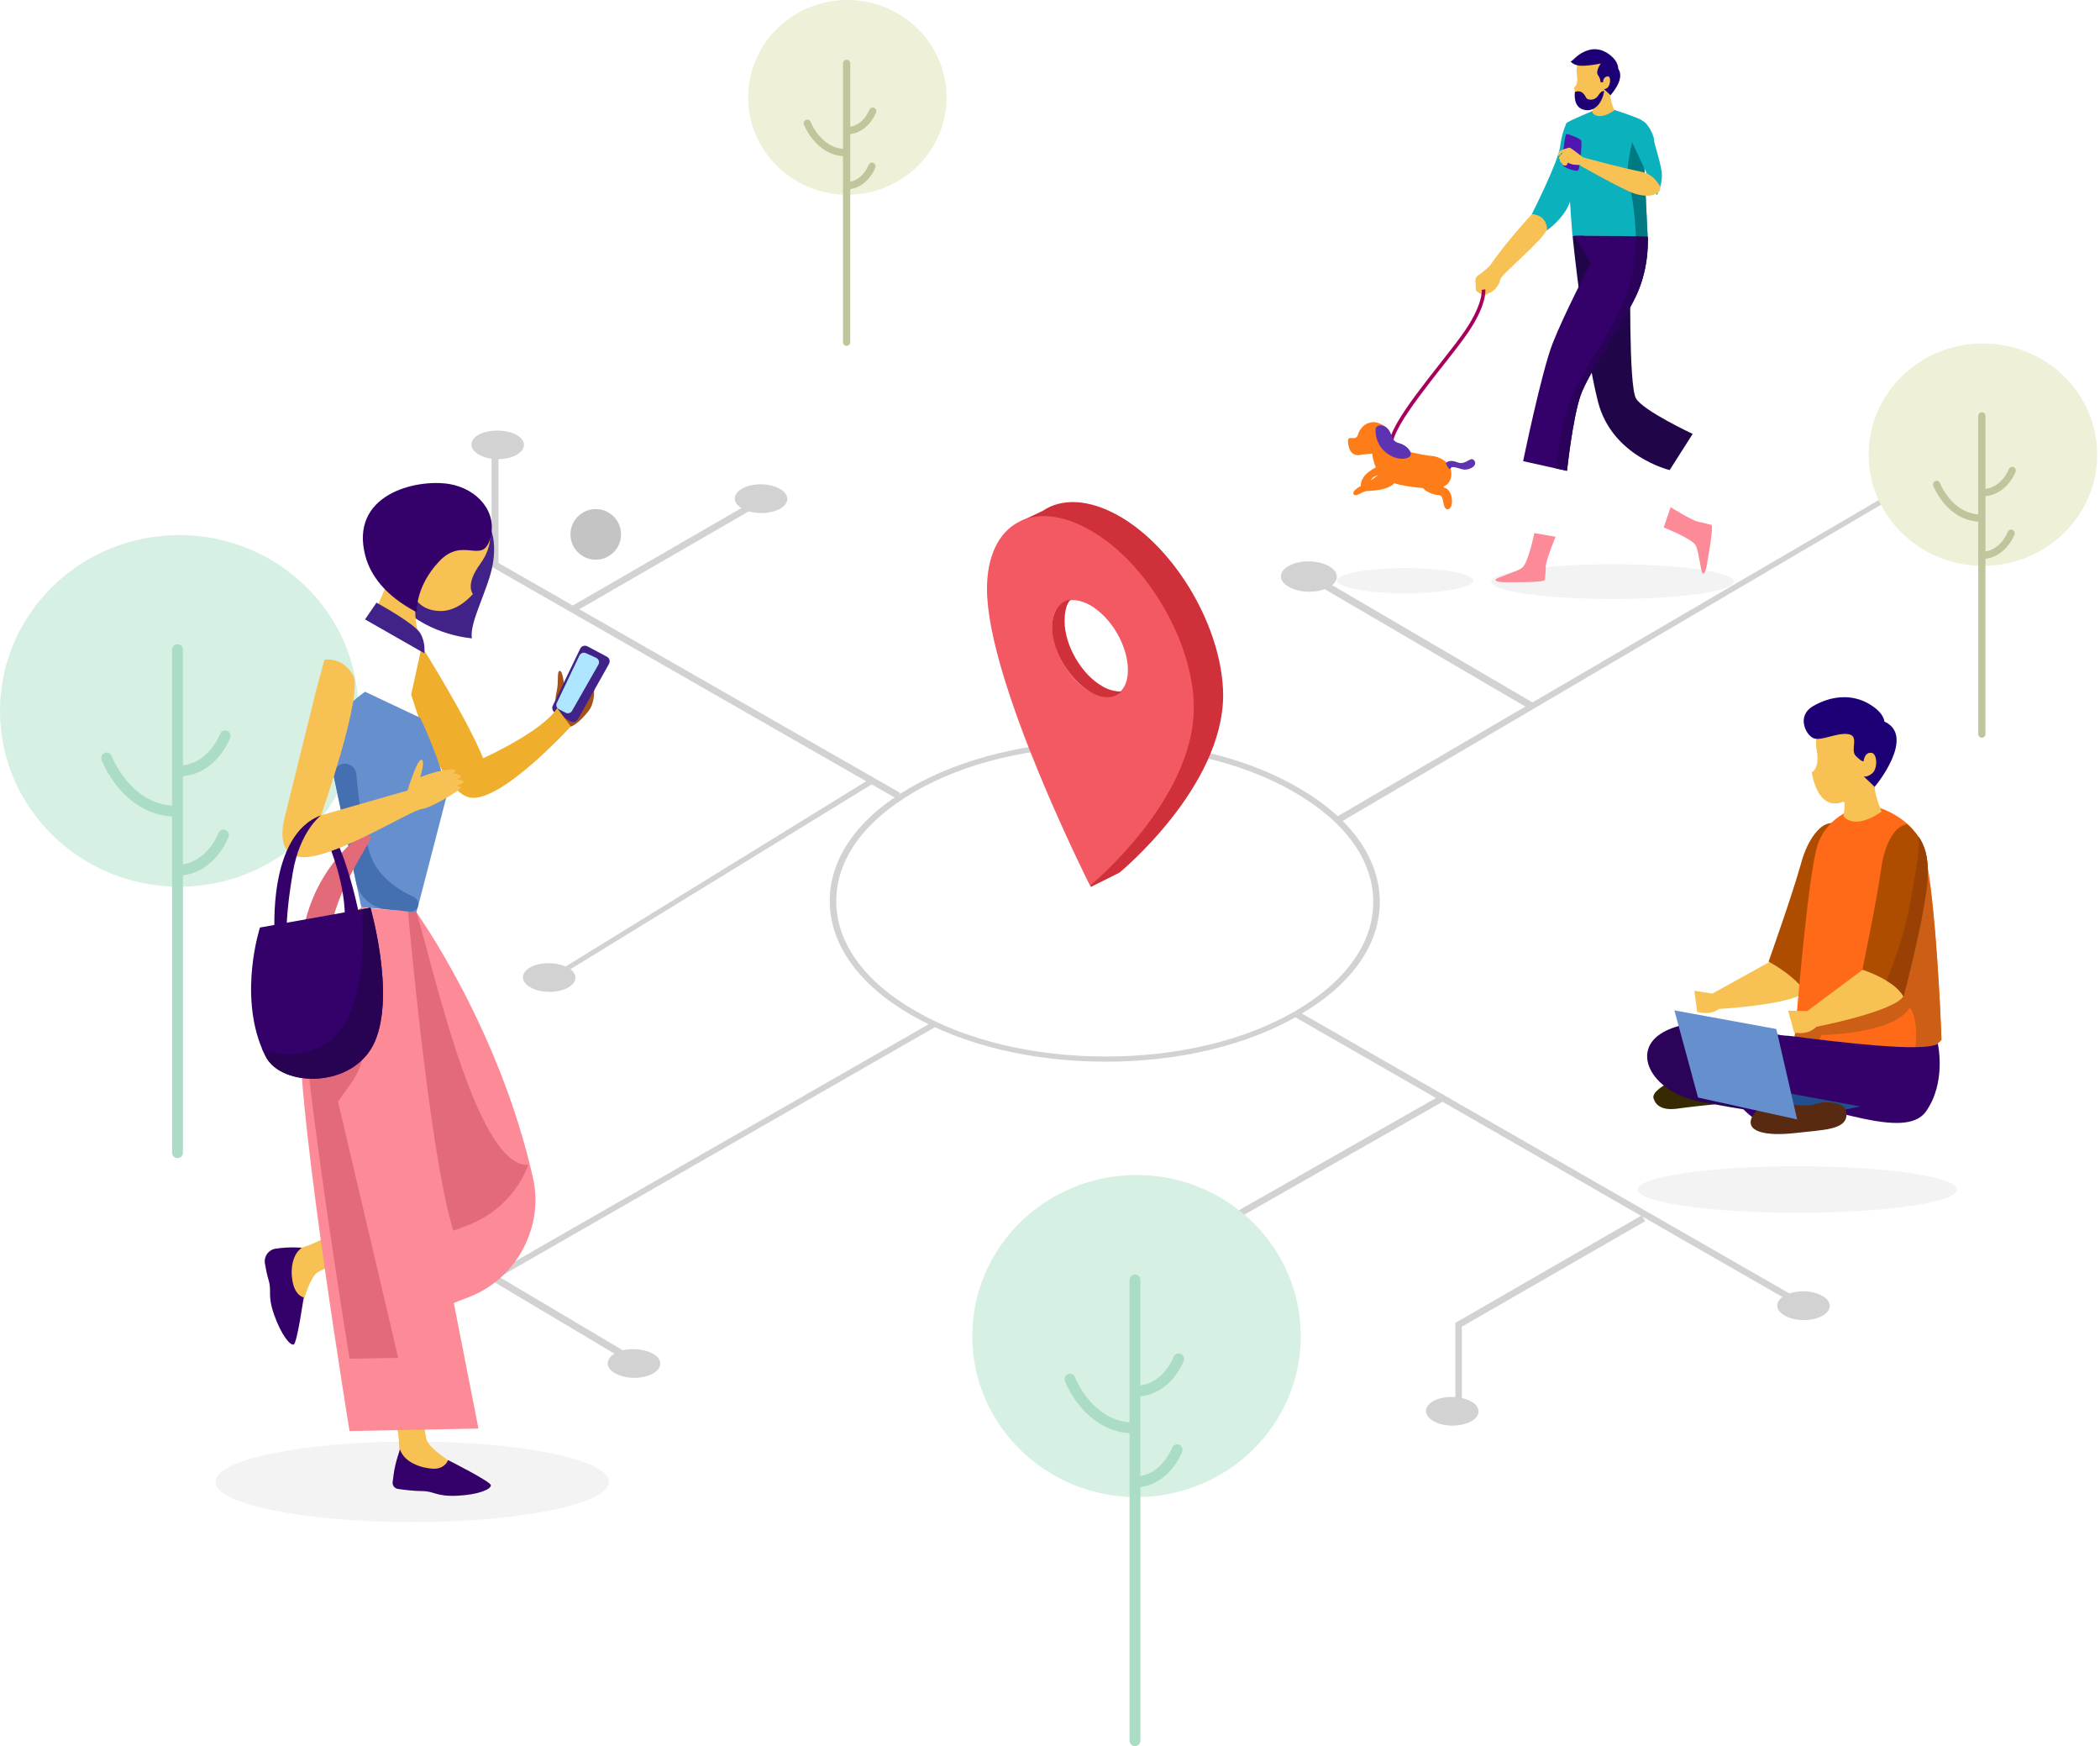 <svg width="581" height="483" viewBox="0 0 581 483" fill="none" xmlns="http://www.w3.org/2000/svg">
<path d="M142.824 120.25C145.673 121.771 145.673 124.338 142.824 125.859C139.974 127.38 135.319 127.38 132.564 125.764C129.714 124.243 129.714 121.676 132.564 120.155C135.319 118.729 139.974 118.729 142.824 120.25Z" fill="#D2D2D2"/>
<path d="M215.687 135.176C218.537 136.697 218.537 139.264 215.687 140.785C212.837 142.306 208.277 142.306 205.427 140.69C202.577 139.168 202.577 136.602 205.427 135.081C208.182 133.56 212.837 133.56 215.687 135.176Z" fill="#D2D2D2"/>
<path d="M359.039 218.359C388.678 235.471 388.773 263.326 359.419 280.438C329.97 297.55 281.996 297.55 252.356 280.438C222.717 263.326 222.622 235.471 251.976 218.359C281.331 201.247 329.4 201.247 359.039 218.359ZM252.926 280.058C282.186 296.98 329.59 296.98 358.659 280.058C387.728 263.136 387.538 235.661 358.279 218.739C329.02 201.818 281.616 201.818 252.546 218.739C223.572 235.661 223.667 263.136 252.926 280.058Z" fill="#D2D2D2"/>
<path d="M305.935 293.652C285.605 293.652 266.511 289.089 252.071 280.723C237.536 272.357 229.557 261.139 229.557 249.161C229.557 237.278 237.441 226.155 251.786 217.884C266.131 209.613 285.13 204.955 305.46 204.955C325.79 204.955 344.884 209.518 359.229 217.884C373.764 226.25 381.743 237.468 381.743 249.446C381.743 261.33 373.859 272.452 359.514 280.723C345.264 289.089 326.265 293.652 305.935 293.652ZM305.365 206.476C285.415 206.476 266.796 210.944 252.831 219.12C238.961 227.201 231.362 237.848 231.362 249.256C231.362 260.759 239.151 271.502 253.211 279.582C267.271 287.758 285.985 292.226 305.935 292.226C325.885 292.226 344.504 287.758 358.469 279.582C372.339 271.502 379.938 260.854 379.938 249.446C379.938 237.943 372.149 227.201 358.089 219.12C344.029 210.944 325.315 206.476 305.365 206.476Z" fill="#D2D2D2"/>
<path d="M248.098 220.923L136 156.752V125H137.9V155.707L249.048 219.306L248.098 220.923Z" fill="#D2D2D2"/>
<path d="M213.041 135.955L158.409 167.511L159.311 169.075L213.944 137.519L213.041 135.955Z" fill="#D2D2D2"/>
<path d="M157.073 267.604C159.923 269.125 159.923 271.692 157.073 273.213C154.223 274.734 149.663 274.734 146.813 273.118C143.964 271.597 143.964 269.03 146.813 267.509C149.568 265.988 154.223 266.083 157.073 267.604Z" fill="#D2D2D2"/>
<path d="M152.228 271.502L151.563 270.361L239.817 215.983L242.287 216.268L152.228 271.502Z" fill="#D2D2D2"/>
<path d="M112.899 367.71L112.139 366.284L258.246 282.53L259.101 283.86L112.899 367.71Z" fill="#D2D2D2"/>
<path d="M174.838 377.311L135.604 353.925L136.649 352.309L175.883 375.6L174.838 377.311Z" fill="#D2D2D2"/>
<path d="M371.389 227.106L369.584 226.06L534.595 129.662L536.21 130.327L371.389 227.106Z" fill="#D2D2D2"/>
<path d="M364.334 159.381L363.328 161.104L423.606 196.37L424.613 194.647L364.334 159.381Z" fill="#D2D2D2"/>
<path d="M358.894 279.585L358 281.154L499.223 362.226L500.117 360.657L358.894 279.585Z" fill="#D2D2D2"/>
<path d="M399.202 302.605L338.023 337.447L338.915 339.017L400.094 304.175L399.202 302.605Z" fill="#D2D2D2"/>
<path d="M404.448 388.814H402.643V365.903L454.227 336.147L455.177 337.763L404.448 366.949V388.814Z" fill="#D2D2D2"/>
<path d="M180.538 374.364C183.388 375.885 183.388 378.452 180.538 379.973C177.688 381.494 173.128 381.494 170.278 379.878C167.428 378.357 167.428 375.79 170.278 374.269C173.033 372.748 177.688 372.843 180.538 374.364Z" fill="#D2D2D2"/>
<path d="M114.894 365.333C117.744 366.854 117.744 369.421 114.894 370.942C112.044 372.463 107.389 372.463 104.635 370.847C101.785 369.326 101.785 366.759 104.635 365.238C107.389 363.717 112.044 363.717 114.894 365.333Z" fill="#D2D2D2"/>
<path d="M406.918 387.579C409.768 389.1 409.768 391.666 406.918 393.188C404.068 394.709 399.508 394.709 396.658 393.092C393.808 391.571 393.808 389.005 396.658 387.484C399.413 385.962 404.068 386.058 406.918 387.579Z" fill="#D2D2D2"/>
<path d="M343.839 336.718C346.689 338.239 346.689 340.806 343.839 342.327C340.989 343.848 336.43 343.848 333.58 342.232C330.73 340.711 330.73 338.144 333.58 336.623C336.43 335.102 341.084 335.197 343.839 336.718Z" fill="#D2D2D2"/>
<path d="M504.101 358.393C506.951 359.914 506.951 362.481 504.101 364.002C501.251 365.523 496.691 365.523 493.841 363.907C490.991 362.386 490.991 359.819 493.841 358.298C496.596 356.777 501.251 356.777 504.101 358.393Z" fill="#D2D2D2"/>
<path d="M541.91 126.905C544.76 128.426 544.76 130.993 541.91 132.514C539.06 134.035 534.5 134.035 531.65 132.419C528.8 130.898 528.8 128.331 531.65 126.81C534.405 125.289 539.06 125.289 541.91 126.905Z" fill="#D2D2D2"/>
<path d="M367.589 156.566C370.629 158.182 370.629 160.844 367.589 162.46C364.549 164.076 359.704 164.076 356.664 162.365C353.624 160.749 353.624 158.087 356.664 156.471C359.609 154.855 364.549 154.855 367.589 156.566Z" fill="#D2D2D2"/>
<g filter="url(#filter0_d)">
<path d="M497.273 315.449C521.659 315.449 541.428 312.57 541.428 309.019C541.428 305.468 521.659 302.589 497.273 302.589C472.887 302.589 453.118 305.468 453.118 309.019C453.118 312.57 472.887 315.449 497.273 315.449Z" fill="#F3F3F3"/>
</g>
<path d="M489.759 265.962L473.74 274.821L468.776 274.036L469.566 279.98H470.13C470.13 279.98 473.176 280.877 475.545 279.082C475.545 279.082 496.754 277.849 499.574 274.148C499.574 274.26 495.851 266.971 489.759 265.962Z" fill="#F7C154"/>
<path d="M504.087 228.618C504.087 228.618 500.364 230.973 498.22 239.047C495.964 247.234 489.308 265.962 489.308 265.962C489.308 265.962 497.995 270.56 499.913 275.494C499.913 275.494 508.712 252.504 510.517 242.972C512.322 233.44 508.712 230.076 506.907 227.609C507.02 227.609 505.44 227.609 504.087 228.618Z" fill="#AE4C00"/>
<path d="M537.141 287.605C537.141 287.605 535.674 289.736 530.936 290.409C529.131 290.633 526.988 290.633 524.28 290.297C518.188 289.399 509.389 288.39 503.41 287.605C499.349 287.157 496.528 286.82 496.528 286.82C496.528 286.82 496.641 285.923 496.754 284.465C497.544 275.045 500.477 240.505 502.959 233.44C505.779 225.366 514.127 222.674 517.737 222.786C517.737 222.786 526.537 224.468 531.049 231.87C532.29 233.888 533.305 238.823 534.095 244.879C536.239 261.7 537.141 287.605 537.141 287.605Z" fill="#FF6A18"/>
<path d="M537.141 287.605C537.141 287.605 535.674 289.736 530.936 290.409C530.372 290.297 529.921 290.184 529.921 290.184C530.824 280.652 528.342 278.746 528.342 278.746C523.942 286.035 503.974 286.259 503.974 286.259L503.41 287.493C499.349 287.044 496.528 286.708 496.528 286.708C496.528 286.708 496.641 285.811 496.754 284.353C502.733 280.092 513.45 275.718 514.578 275.494C515.932 275.269 522.137 261.027 522.137 261.027L531.275 235.122C531.275 235.122 532.403 239.047 533.982 244.879C536.239 261.7 537.141 287.605 537.141 287.605Z" fill="#CC5E15"/>
<path d="M461.218 299.717C461.218 299.717 456.818 301.96 457.495 303.866C458.172 305.885 459.977 307.118 463.812 306.67C467.648 306.109 474.53 305.436 474.53 305.436L461.218 299.717Z" fill="#372900"/>
<path d="M480.847 283.905C480.847 283.905 467.31 280.652 459.3 286.035C451.29 291.418 457.382 302.296 470.581 304.763C483.78 307.23 486.713 307.455 486.713 307.455L493.482 286.484L480.847 283.905Z" fill="#2B0459"/>
<path d="M506.343 198.227C504.199 199.573 501.718 202.376 502.62 207.535C503.523 212.694 501.266 213.591 501.266 213.591C501.266 213.591 502.62 224.581 509.953 221.777C510.855 221.441 509.953 225.702 510.066 225.814C513.676 229.739 520.557 224.469 520.557 224.469C520.557 224.469 518.076 218.525 518.865 217.067C519.655 215.609 525.07 209.89 521.347 203.273C517.511 196.769 510.517 195.536 506.343 198.227Z" fill="#F7C154"/>
<path d="M521.347 199.573C521.347 199.573 521.347 196.993 516.609 194.414C511.758 191.835 506.23 192.62 501.605 195.311C496.98 198.003 499.574 203.273 501.718 204.17C503.861 205.068 508.035 202.6 511.307 203.049C514.578 203.498 511.758 207.423 513.45 209.105C515.142 210.787 515.594 210.563 515.594 210.563C515.594 210.563 515.819 208.095 517.624 208.208C519.429 208.208 519.542 212.469 518.076 213.815C516.496 215.161 515.594 214.712 515.594 214.712L518.64 217.628C518.752 217.628 530.259 203.61 521.347 199.573Z" fill="#1D0076"/>
<path d="M536.126 288.615C536.126 288.615 538.607 299.492 532.741 307.567C526.762 315.641 504.651 304.875 496.754 306.109C488.857 307.455 486.375 310.034 486.375 310.034C486.375 310.034 477.801 305.324 478.365 296.913C478.817 288.502 485.811 285.25 496.754 286.708C507.358 288.054 532.967 291.306 536.126 288.615Z" fill="#340069"/>
<g filter="url(#filter1_d)">
<path d="M479.945 283.792L491.565 281.774L514.691 286.035L497.205 289.624L479.945 283.792Z" fill="#234E8D"/>
</g>
<path d="M510.856 308.576C510.968 306.557 509.953 304.875 504.989 304.875C503.523 304.875 501.831 305.66 500.026 305.772C498.221 305.885 487.278 304.202 484.909 308.576C482.427 313.062 488.519 314.295 496.528 313.398C504.538 312.501 510.517 312.501 510.856 308.576Z" fill="#572A11"/>
<g filter="url(#filter2_d)">
<path d="M463.248 259.457L469.791 283.568L497.205 289.624L491.452 264.616L463.248 259.457Z" fill="#668FCD"/>
</g>
<path d="M515.368 268.204L500.025 279.643L494.723 279.531L496.415 285.699H497.092C497.092 285.699 500.364 286.259 502.507 284.017C502.507 284.017 524.28 279.755 526.649 275.494C526.649 275.382 521.798 268.429 515.368 268.204Z" fill="#F7C154"/>
<path d="M533.305 242.636C532.854 252.28 526.649 275.606 526.649 275.606C525.634 273.811 523.829 272.354 521.911 271.232C518.752 269.326 515.255 268.204 515.255 268.204C515.255 268.204 519.316 248.691 520.445 240.393C521.573 231.982 524.957 229.291 524.957 229.291C526.198 228.169 527.665 227.945 527.665 227.945C528.567 228.842 529.695 229.851 530.823 231.533C532.403 233.664 533.644 237.028 533.305 242.636Z" fill="#AE4C00"/>
<path d="M533.305 242.636C532.854 252.28 526.649 275.606 526.649 275.606C525.634 273.812 523.829 272.354 521.911 271.232C524.055 266.186 526.988 258.224 528.454 249.813C530.485 238.711 531.162 234.898 530.823 231.421C532.403 233.664 533.644 237.029 533.305 242.636Z" fill="#994105"/>
<path d="M49.581 245.254C76.964 245.254 99.162 223.483 99.162 196.627C99.162 169.771 76.964 148 49.581 148C22.198 148 0 169.771 0 196.627C0 223.483 22.198 245.254 49.581 245.254Z" fill="#D7F0E4"/>
<path d="M49.11 179.686V318.821" stroke="#ABDCC5" stroke-width="3" stroke-miterlimit="10" stroke-linecap="round"/>
<path d="M29.498 209.646C29.498 209.646 34.832 223.92 48.326 224.391" stroke="#ABDCC5" stroke-width="3" stroke-miterlimit="10" stroke-linecap="round"/>
<path d="M62.29 203.529C62.29 203.529 58.838 212.94 49.738 213.254" stroke="#ABDCC5" stroke-width="3" stroke-miterlimit="10" stroke-linecap="round"/>
<path d="M61.819 230.979C61.819 230.979 58.367 240.391 49.267 240.705" stroke="#ABDCC5" stroke-width="3" stroke-miterlimit="10" stroke-linecap="round"/>
<g filter="url(#filter3_d)">
<path d="M446.163 145.688C464.713 145.688 479.75 143.533 479.75 140.873C479.75 138.214 464.713 136.058 446.163 136.058C427.614 136.058 412.577 138.214 412.577 140.873C412.577 143.533 427.614 145.688 446.163 145.688Z" fill="#F3F3F3"/>
</g>
<g filter="url(#filter4_d)">
<path d="M388.777 144.083C399.175 144.083 407.603 142.526 407.603 140.606C407.603 138.685 399.175 137.128 388.777 137.128C378.38 137.128 369.952 138.685 369.952 140.606C369.952 142.526 378.38 144.083 388.777 144.083Z" fill="#F3F3F3"/>
</g>
<path d="M400.971 135.898C400.116 134.721 399.527 135.042 399.42 134.721C399.42 134.667 399.42 134.667 399.42 134.56C401.56 133.597 401.72 131.457 401.453 130.12C401.078 128.141 398.779 126.322 396.051 126.108C393.323 125.894 384.98 123.968 384.766 123.219C384.552 122.47 385.569 119.634 383.108 117.922C380.648 116.21 379.311 116.799 378.295 117.12C378.295 117.12 376.37 117.922 375.728 120.169C375.033 122.416 372.786 119.848 372.947 122.309C373.107 124.77 374.337 126.429 376.798 125.733L379.632 125.466C379.632 125.466 379.793 127.338 380.648 129.264C379.846 129.692 378.135 130.708 377.279 131.939C376.691 132.795 376.423 133.758 376.477 134.4C375.247 135.149 374.177 135.951 374.444 136.593C374.979 137.717 376.637 136.058 377.974 135.844C379.151 135.684 383.75 135.791 385.783 133.651C387.922 134.346 390.489 134.721 393.698 134.988C393.965 135.363 394.393 135.684 394.874 135.951C397.602 137.449 398.458 136.54 398.939 137.503C399.42 138.466 399.313 141.248 400.757 140.82C402.201 140.285 401.827 137.021 400.971 135.898ZM380.006 131.939C380.381 131.725 380.862 131.564 381.29 131.404C380.648 131.885 379.9 132.474 379.204 132.902C379.472 132.474 379.793 132.099 380.006 131.939Z" fill="#FF7D18"/>
<path d="M433.381 34.088C433.381 34.088 432.151 36.442 431.616 40.615C431.082 44.842 423.808 59.233 423.808 59.233C423.808 59.233 427.552 60.036 427.926 63.781C427.926 63.781 433.328 60.036 434.558 55.114C435.842 50.192 434.291 35.533 433.381 34.088Z" fill="#0BB1BC"/>
<g filter="url(#filter5_d)">
<path d="M430.386 128.461C430.386 128.461 427.659 134.935 427.659 136.754C427.659 138.573 427.445 139.482 427.445 140.338C427.445 141.194 418.085 141.034 416.481 141.034C414.877 141.034 413.753 140.873 413.753 140.338C413.753 139.803 419.262 138.305 421.027 137.128C422.792 135.951 424.503 127.445 424.503 127.445L430.386 128.461Z" fill="#FD8A97"/>
</g>
<g filter="url(#filter6_d)">
<path d="M462.208 120.276C462.208 120.276 468.145 124.021 469.963 124.342C471.781 124.663 472.637 125.038 473.439 125.145C474.241 125.305 472.53 134.453 472.263 136.058C471.995 137.663 471.621 138.733 471.14 138.68C470.605 138.573 470.07 132.902 469.214 130.976C468.358 129.05 460.283 125.894 460.283 125.894L462.208 120.276Z" fill="#FD8A97"/>
</g>
<path d="M442.099 111.074C445.949 126.268 461.941 130.013 461.941 130.013L468.305 120.009C468.305 120.009 454.667 113.642 452.635 110.218C450.549 106.794 451.084 74.962 451.084 74.962L438.088 65.118L435.093 65.225C435.039 65.225 438.248 95.934 442.099 111.074Z" fill="#210549"/>
<path d="M455.844 65.332H452.635L435.039 65.225C435.039 65.225 432.686 34.677 433.381 34.035C434.077 33.393 441.457 30.343 441.457 30.343L446.645 30.397C446.645 30.397 454.239 32.858 454.346 33.393C454.346 33.553 454.507 36.014 454.667 39.545C455.042 48.908 455.844 65.332 455.844 65.332Z" fill="#0BB1BC"/>
<path d="M438.462 15.257C437.232 16.006 435.788 17.664 436.269 20.66C436.751 23.656 435.467 24.191 435.467 24.191C435.467 24.191 436.269 30.558 440.494 28.899C441.029 28.685 440.494 31.146 440.601 31.253C442.687 33.553 446.645 30.504 446.645 30.504C446.645 30.504 445.201 27.08 445.629 26.224C446.056 25.368 449.212 22.051 447.073 18.253C444.88 14.454 440.815 13.705 438.462 15.257Z" fill="#F7C154"/>
<path d="M455.844 65.332H452.635H452.581C452.581 65.332 452.26 55.649 450.709 51.529C449.158 47.41 452.1 37.298 452.1 37.298L454.614 39.652C455.041 48.908 455.844 65.332 455.844 65.332Z" fill="#007A82"/>
<path d="M435.735 25.422C435.735 25.422 435.039 29.541 438.141 30.343C441.19 31.146 443.276 28.471 443.81 25.261C443.81 25.261 443.222 24.78 442.206 26.385C441.19 27.989 439.318 27.669 438.943 27.187C438.569 26.759 438.034 24.673 435.735 25.422Z" fill="#1D0076"/>
<path d="M450.709 37.512C450.709 37.512 451.833 33.767 453.651 33.339C455.469 32.911 457.609 37.405 457.609 38.636C457.609 39.866 459.801 45.751 459.801 48.587C459.801 51.369 458.411 53.99 458.411 53.99L450.709 37.512Z" fill="#0BB1BC"/>
<path d="M447.714 19.002C447.714 19.002 447.768 17.45 446.27 15.952C445.04 14.722 442.634 12.956 439.478 13.866C436.323 14.775 435.146 17.022 434.504 16.969C434.504 16.969 435.36 18.253 437.82 18.199C440.28 18.146 442.901 17.557 442.901 17.557C442.901 17.557 441.35 19.644 442.099 20.767C442.901 21.891 442.794 22.693 442.794 22.693L443.489 22.8C443.489 22.8 443.436 21.409 444.612 21.142C445.843 20.874 445.522 23.228 444.987 23.977C444.452 24.726 443.757 24.619 443.757 24.619L445.575 26.331C445.522 26.331 449.747 21.998 447.714 19.002Z" fill="#1D0076"/>
<path d="M436.935 45.653C436.935 45.653 437.643 45.427 438.038 43.551C438.038 43.551 449.292 46.569 452.81 47.22C456.289 47.836 457.477 48.835 459.034 51.103C460.591 53.371 456.351 55.597 450.528 52.868C444.666 50.102 436.935 45.653 436.935 45.653Z" fill="#F7C154"/>
<path d="M434.624 37.409C434.624 37.409 433.728 36.976 433.325 37.13C432.922 37.283 432.192 44.457 432.187 45.246C432.17 46.467 436.41 47.607 436.637 47.123C437.321 45.79 437.645 39.56 437.51 38.965C437.376 38.37 434.624 37.409 434.624 37.409Z" fill="#5115B2"/>
<path d="M438.038 43.551C438.038 43.551 434.685 40.959 434.339 40.864C434.029 40.728 432.323 41.422 431.766 41.64C431.249 41.894 430.775 42.979 431.121 43.075C431.466 43.171 431.916 42.352 431.916 42.352L432.513 42.17C432.513 42.17 431.463 43.095 431.335 43.556C431.247 44.053 431.629 44.109 431.629 44.109C431.629 44.109 431.462 44.535 431.664 44.789C431.827 45.008 432.093 45.032 432.093 45.032C432.093 45.032 432.073 45.374 432.312 45.589C432.55 45.804 433.158 45.848 433.306 45.765C433.453 45.682 433.664 45.368 433.664 45.368L433.72 44.986C433.72 44.986 434.848 45.572 435.719 45.565C436.554 45.597 437.011 45.649 437.011 45.649C437.011 45.649 438.642 44.959 438.038 43.551Z" fill="#F7C154"/>
<path d="M452.742 81.649C448.891 89.835 439.425 103.156 437.285 109.416C435.093 115.675 433.542 130.227 433.542 130.227L430.547 129.585L421.401 127.552C421.401 127.552 426.482 102.835 429.584 94.917C432.686 86.999 440.067 72.769 440.067 72.769L435.467 65.172L452.581 65.332L455.844 65.386C455.844 65.332 456.539 73.464 452.742 81.649Z" fill="#340069"/>
<path d="M423.808 59.233C423.808 59.233 416.535 67.098 412.149 73.571C412.149 73.571 410.277 75.337 408.994 76.139C407.71 76.942 408.298 78.439 408.298 78.653C408.298 78.867 408.245 79.991 408.405 80.365C408.566 80.74 409.849 81.275 410.01 81.649C410.17 82.024 411.561 81.275 412.47 80.847C413.379 80.419 414.877 78.814 415.037 77.37C415.198 75.925 426.696 66.723 428.033 63.406C428.033 63.353 428.087 59.554 423.808 59.233Z" fill="#F7C154"/>
<path d="M410.438 80.098C410.438 80.098 411.08 84.485 404.608 93.312C398.19 102.14 384.66 117.333 384.766 123.218" stroke="#A7005C" stroke-miterlimit="10"/>
<path d="M380.595 118.457C380.595 118.457 380.114 122.202 383.109 124.877C386.104 127.552 389.473 127.124 390.168 126.107C390.863 125.091 389.259 123.111 386.959 122.523C384.659 121.934 385.355 119.741 383.697 118.35C382.092 116.959 380.702 117.922 380.595 118.457Z" fill="#5D33B2"/>
<path d="M400.009 128.087C400.009 128.087 400.864 126.91 403.218 127.873C405.571 128.836 406.908 125.947 407.924 127.445C408.94 128.943 406.159 130.334 404.341 129.745C402.522 129.21 401.72 128.889 401.292 129.585C400.864 130.28 400.009 128.087 400.009 128.087Z" fill="#5D33B2"/>
<path d="M452.742 81.65C448.891 89.835 439.425 103.156 437.286 109.416C435.093 115.675 433.542 130.227 433.542 130.227L430.547 129.585C430.814 126.375 432.205 114.017 436.751 105.778C441.992 96.255 450.656 84.538 451.833 74.748C452.474 69.559 452.635 66.777 452.688 65.386L455.951 65.439C455.844 65.332 456.539 73.464 452.742 81.65Z" fill="#2A0259"/>
<path d="M153.978 197.045C153.978 197.045 153.292 194.13 153.978 191.386C154.664 188.643 153.978 185.728 154.835 185.556C155.607 185.385 156.036 188.986 156.036 188.986C156.036 188.986 161.866 183.67 163.838 183.156C165.81 182.641 163.409 185.385 163.323 185.728C163.238 186.071 164.524 186.499 164.695 187.871C164.867 189.243 164.267 190.701 164.352 191.558C164.438 192.415 164.095 194.644 163.323 195.931C162.552 197.217 159.637 200.56 157.836 200.989C155.95 201.332 153.978 197.045 153.978 197.045Z" fill="#A3521C"/>
<path d="M153.549 197.131L157.836 199.532C158.608 199.96 159.465 199.703 159.894 198.931L168.467 183.67C168.896 182.898 168.639 181.955 167.867 181.612L162.552 178.783C161.78 178.354 160.837 178.697 160.494 179.469L152.949 195.159C152.606 195.845 152.863 196.702 153.549 197.131Z" fill="#402289"/>
<path d="M160.322 181.269L154.064 194.387C153.721 195.073 153.978 195.845 154.664 196.188L156.464 197.131C157.15 197.474 157.922 197.217 158.265 196.616L165.552 183.842C165.981 183.156 165.638 182.298 164.952 181.955L162.123 180.669C161.437 180.326 160.665 180.669 160.322 181.269Z" fill="#AEE5FF"/>
<path d="M114.024 420.993C144.092 420.993 168.468 416.003 168.468 409.847C168.468 403.691 144.092 398.701 114.024 398.701C83.956 398.701 59.58 403.691 59.58 409.847C59.58 416.003 83.956 420.993 114.024 420.993Z" fill="#F3F3F3"/>
<g filter="url(#filter7_d)">
<path d="M146.176 322.223C143.261 329.768 137.345 335.941 129.285 338.942L125.427 340.399L118.825 342.886L107.937 231.083L115.224 232.369C115.224 232.369 137.945 264.007 147.376 305.418C148.748 311.163 148.233 316.993 146.176 322.223Z" fill="#FD8A97"/>
</g>
<path d="M146.176 322.223C143.261 329.768 137.345 335.941 129.285 338.942L125.427 340.399C118.225 317.164 112.138 243.772 112.138 243.772C116.082 247.459 129.285 322.994 146.176 322.223Z" fill="#E36B79"/>
<path d="M105.279 372.722C105.279 372.722 109.909 392.871 110.337 398.187C110.766 403.502 109.737 404.617 109.737 404.617C109.737 404.617 113.51 406.503 115.482 407.961C117.539 409.418 127.828 409.933 129.114 408.561C130.486 407.189 119.34 402.045 118.054 398.272C116.768 394.5 116.939 373.666 116.939 373.666L105.279 372.722Z" fill="#F7C154"/>
<path d="M116.682 178.783C116.682 178.783 129.543 199.275 133.658 209.735C133.658 209.735 150.205 202.275 154.149 195.845L157.922 200.904C157.922 200.904 138.888 221.824 130.229 220.623C121.569 219.423 113.767 192.073 113.767 192.073L116.682 178.783Z" fill="#EFAE2C"/>
<path d="M108.622 332.254C108.622 332.254 90.618 342.457 85.645 344.343C80.672 346.229 79.3 345.629 79.3 345.629C79.3 345.629 78.528 349.745 77.757 352.145C76.985 354.546 79.386 364.492 81.101 365.435C82.815 366.378 84.616 354.203 87.788 351.974C91.046 349.659 111.109 343.915 111.109 343.915L108.622 332.254Z" fill="#F7C154"/>
<path d="M83.501 345.115C83.501 345.115 80.072 344.772 76.299 345.372H76.214C74.242 345.715 72.956 347.515 73.299 349.487C73.556 351.031 73.899 352.745 74.327 354.117C75.27 357.375 73.899 358.147 75.871 363.72C77.843 369.293 80.329 372.294 81.272 371.865C82.215 371.436 84.016 358.833 84.016 358.833C84.016 358.833 82.129 358.576 81.186 355.489C80.329 352.574 80.329 347.344 83.501 345.115Z" fill="#340069"/>
<g filter="url(#filter8_d)">
<path d="M123.712 199.618L116.168 228.768L115.224 232.284L99.963 230.912L91.989 193.016L89.76 182.384C89.76 182.384 94.39 176.04 100.992 171.324L116.253 178.526C116.253 178.526 122.169 190.786 123.712 199.618Z" fill="#668FCD"/>
</g>
<g filter="url(#filter9_d)">
<path d="M114.414 228.051C115.393 228.491 115.954 229.563 115.676 230.6C115.415 231.573 114.492 232.218 113.488 232.127L107.105 231.554C102.861 231.172 99.364 228.064 98.486 223.894L92.396 194.949C92.148 193.771 92.611 192.558 93.581 191.844C95.548 190.396 98.37 191.708 98.587 194.141C99.26 201.69 100.826 214.651 103.907 219.509C106.705 223.986 111.388 226.694 114.414 228.051Z" fill="#446FB0"/>
</g>
<path d="M135.544 145.86C135.544 145.86 137.516 149.289 136.316 156.148C135.116 163.007 129.714 172.353 130.571 176.554C130.571 176.554 119.083 175.782 111.28 167.98C105.45 161.979 128.171 144.231 135.544 145.86Z" fill="#402289"/>
<path d="M133.915 142.43C135.716 145.345 137.002 150.318 132.801 156.062C128.6 161.807 130.829 164.293 130.829 164.293C130.829 164.293 126.971 169.095 121.826 169.009C116.682 168.923 115.053 165.751 115.053 165.751C115.053 165.751 114.367 170.981 115.739 174.839L104.336 167.723C104.336 167.723 107.594 161.035 107.594 158.806C107.679 156.748 104.164 145.431 112.738 139.686C121.226 133.942 130.486 136.771 133.915 142.43Z" fill="#F7C154"/>
<path d="M101.078 153.748C102.449 158.892 106.308 164.636 115.31 169.352C115.31 169.352 114.796 162.407 121.483 155.291C128.171 148.175 133.486 156.405 135.63 148.946C137.773 141.487 131.943 135.142 124.227 133.856C114.881 132.399 96.619 136.857 101.078 153.748Z" fill="#340069"/>
<path d="M100.992 171.324L104.164 166.694C104.164 166.694 114.539 172.353 116.253 175.096C117.882 177.84 117.368 180.669 117.368 180.669L100.992 171.324Z" fill="#402289"/>
<g filter="url(#filter10_d)">
<path d="M132.372 375.123L110.166 375.552L96.705 375.809C96.705 375.809 82.987 291.957 82.987 267.008C82.987 242.058 99.963 230.998 99.963 230.998L102.964 231.255L110.68 231.855L125.084 337.999L132.372 375.123Z" fill="#FD8A97"/>
</g>
<path d="M110.166 375.552L96.705 375.809C96.705 375.809 82.987 291.957 82.987 267.008C82.987 242.058 99.963 230.998 99.963 230.998L102.964 231.255C99.191 238.714 84.016 259.205 94.733 274.981C106.393 292.043 97.477 298.388 93.533 304.732L110.166 375.552Z" fill="#E36B79"/>
<path d="M90.36 232.198C90.36 232.198 95.247 242.658 95.419 253.289L99.277 252.603C99.277 252.603 96.876 240.6 93.275 232.969L90.36 232.198Z" fill="#340069"/>
<path d="M89.76 182.47C89.76 182.47 94.561 181.527 97.648 186.671C100.735 191.729 88.817 225.51 88.817 225.51L112.738 218.651C112.738 218.651 113.509 216.079 114.796 212.907C116.082 209.649 116.853 209.734 117.025 210.849C117.196 211.964 116.253 214.964 116.253 214.964C116.253 214.964 119.597 213.678 121.397 213.335C123.198 212.992 124.827 212.65 125.684 212.907C126.542 213.164 125.256 213.936 125.256 213.936C125.256 213.936 126.97 214.021 127.485 214.536C128.085 215.05 126.113 215.479 126.113 215.479C126.113 215.479 128.171 215.65 128.256 216.165C128.342 216.679 126.113 217.451 126.113 217.451C126.113 217.451 127.485 217.365 127.485 217.88C127.485 218.394 119.511 223.452 116.596 223.795C113.681 224.138 93.79 236.656 84.53 237.085C75.27 237.514 78.786 226.025 78.786 226.025L87.359 191.386L89.76 182.47Z" fill="#F7C154"/>
<path d="M88.817 225.51C88.817 225.51 82.987 229.797 81.015 241.286C79.043 252.775 79.3 257.919 79.3 257.919L75.956 258.091C76.042 258.091 73.984 230.997 88.817 225.51Z" fill="#340069"/>
<path d="M103.735 288.013C98.077 301.217 77.757 300.874 73.47 292.129C73.127 291.443 72.87 290.843 72.527 290.157C66.011 274.638 71.927 256.548 71.927 256.548L100.134 251.489L102.535 251.06C102.449 251.06 109.394 274.81 103.735 288.013Z" fill="#340069"/>
<path d="M103.735 288.013C98.077 301.217 77.757 300.874 73.47 292.129C73.127 291.443 72.87 290.843 72.527 290.157C76.556 291.872 81.701 292.472 87.874 289.814C101.935 283.898 100.649 258.262 100.049 251.489L102.449 251.06C102.449 251.06 109.394 274.81 103.735 288.013Z" fill="#280354"/>
<path d="M110.68 400.93C110.68 400.93 109.394 404.188 108.88 407.961C108.794 408.818 108.708 409.418 108.622 409.933C108.537 410.876 109.137 411.647 110.08 411.819C111.795 412.076 114.624 412.419 116.767 412.419C120.197 412.419 120.54 413.962 126.456 413.705C132.372 413.448 135.887 411.905 135.801 410.79C135.716 409.761 123.969 403.845 123.969 403.845C123.969 403.845 123.198 406.246 120.026 406.246C116.853 406.16 111.88 404.617 110.68 400.93Z" fill="#340069"/>
<circle cx="164.826" cy="147.806" r="7" fill="#C4C4C4"/>
<path d="M309.71 142.78C301.226 137.931 293.645 137.751 288.411 141.343L282.274 144.217L282.996 148.167C281.732 151.22 281.01 154.812 281.01 159.122C281.01 171.514 287.689 191.089 294.548 207.97L301.768 245.324L309.71 241.373C309.71 241.373 338.409 217.847 338.409 192.166C338.229 173.848 325.413 151.759 309.71 142.78Z" fill="#D03039"/>
<path d="M330.287 195.758C330.287 221.439 301.587 244.964 301.587 244.964C301.587 244.964 273.068 188.574 273.068 162.894C273.068 144.755 285.884 137.572 301.768 146.731C317.471 155.71 330.287 177.799 330.287 195.758Z" fill="#F25962"/>
<path d="M312.056 185.342C312.056 191.986 307.363 194.501 301.587 191.268C295.811 188.035 291.118 179.954 291.118 173.309C291.118 166.665 295.811 164.15 301.587 167.383C307.544 170.795 312.056 178.697 312.056 185.342Z" fill="white"/>
<path d="M305.017 189.832C299.241 186.599 294.548 178.518 294.548 171.873C294.548 169.359 294.954 167.094 296.218 165.837C293.149 166.196 291.073 169.063 291.073 173.553C291.073 180.198 295.992 188.036 301.768 191.448C305.197 193.423 308.266 193.244 310.251 191.268C308.627 191.268 306.822 190.909 305.017 189.832Z" fill="#D03039"/>
<path d="M234.436 53.86C249.589 53.86 261.872 41.803 261.872 26.93C261.872 12.057 249.589 0 234.436 0C219.284 0 207 12.057 207 26.93C207 41.803 219.284 53.86 234.436 53.86Z" fill="#EEF0D7"/>
<path d="M234.233 17.53V94.661" stroke="#C1C59B" stroke-width="2" stroke-miterlimit="10" stroke-linecap="round"/>
<path d="M223.36 34.094C223.36 34.094 226.307 41.97 233.776 42.224" stroke="#C1C59B" stroke-width="2" stroke-miterlimit="10" stroke-linecap="round"/>
<path d="M241.448 30.741C241.448 30.741 239.517 35.974 234.538 36.127" stroke="#C1C59B" stroke-width="2" stroke-miterlimit="10" stroke-linecap="round"/>
<path d="M241.244 45.984C241.244 45.984 239.314 51.217 234.334 51.37" stroke="#C1C59B" stroke-width="2" stroke-miterlimit="10" stroke-linecap="round"/>
<path d="M314.441 414.077C339.538 414.077 359.882 394.137 359.882 369.539C359.882 344.941 339.538 325 314.441 325C289.345 325 269 344.941 269 369.539C269 394.137 289.345 414.077 314.441 414.077Z" fill="#D7F0E4"/>
<path d="M314.01 354.022V481.46" stroke="#ABDCC5" stroke-width="3" stroke-miterlimit="10" stroke-linecap="round"/>
<path d="M296.035 381.464C296.035 381.464 300.924 394.538 313.291 394.969" stroke="#ABDCC5" stroke-width="3" stroke-miterlimit="10" stroke-linecap="round"/>
<path d="M326.089 375.86C326.089 375.86 322.925 384.481 314.585 384.768" stroke="#ABDCC5" stroke-width="3" stroke-miterlimit="10" stroke-linecap="round"/>
<path d="M325.658 401.003C325.658 401.003 322.494 409.624 314.154 409.911" stroke="#ABDCC5" stroke-width="3" stroke-miterlimit="10" stroke-linecap="round"/>
<path d="M548.615 156.508C566.076 156.508 580.23 142.739 580.23 125.754C580.23 108.769 566.076 95 548.615 95C531.155 95 517 108.769 517 125.754C517 142.739 531.155 156.508 548.615 156.508Z" fill="#EEF0D7"/>
<path d="M548.315 115.04V203.036" stroke="#C1C59B" stroke-width="2" stroke-miterlimit="10" stroke-linecap="round"/>
<path d="M535.809 133.988C535.809 133.988 539.211 143.016 547.815 143.313" stroke="#C1C59B" stroke-width="2" stroke-miterlimit="10" stroke-linecap="round"/>
<path d="M556.719 130.119C556.719 130.119 554.518 136.071 548.715 136.27" stroke="#C1C59B" stroke-width="2" stroke-miterlimit="10" stroke-linecap="round"/>
<path d="M556.419 147.48C556.419 147.48 554.218 153.433 548.415 153.631" stroke="#C1C59B" stroke-width="2" stroke-miterlimit="10" stroke-linecap="round"/>
<defs>
<filter id="filter0_d" x="423.118" y="292.589" width="148.31" height="72.861" filterUnits="userSpaceOnUse" color-interpolation-filters="sRGB">
<feFlood flood-opacity="0" result="BackgroundImageFix"/>
<feColorMatrix in="SourceAlpha" type="matrix" values="0 0 0 0 0 0 0 0 0 0 0 0 0 0 0 0 0 0 127 0"/>
<feOffset dy="20"/>
<feGaussianBlur stdDeviation="15"/>
<feColorMatrix type="matrix" values="0 0 0 0 0 0 0 0 0 0 0 0 0 0 0 0 0 0 0.04 0"/>
<feBlend mode="normal" in2="BackgroundImageFix" result="effect1_dropShadow"/>
<feBlend mode="normal" in="SourceGraphic" in2="effect1_dropShadow" result="shape"/>
</filter>
<filter id="filter1_d" x="449.945" y="271.774" width="94.746" height="67.85" filterUnits="userSpaceOnUse" color-interpolation-filters="sRGB">
<feFlood flood-opacity="0" result="BackgroundImageFix"/>
<feColorMatrix in="SourceAlpha" type="matrix" values="0 0 0 0 0 0 0 0 0 0 0 0 0 0 0 0 0 0 127 0"/>
<feOffset dy="20"/>
<feGaussianBlur stdDeviation="15"/>
<feColorMatrix type="matrix" values="0 0 0 0 0 0 0 0 0 0 0 0 0 0 0 0 0 0 0.04 0"/>
<feBlend mode="normal" in2="BackgroundImageFix" result="effect1_dropShadow"/>
<feBlend mode="normal" in="SourceGraphic" in2="effect1_dropShadow" result="shape"/>
</filter>
<filter id="filter2_d" x="433.248" y="249.457" width="93.957" height="90.167" filterUnits="userSpaceOnUse" color-interpolation-filters="sRGB">
<feFlood flood-opacity="0" result="BackgroundImageFix"/>
<feColorMatrix in="SourceAlpha" type="matrix" values="0 0 0 0 0 0 0 0 0 0 0 0 0 0 0 0 0 0 127 0"/>
<feOffset dy="20"/>
<feGaussianBlur stdDeviation="15"/>
<feColorMatrix type="matrix" values="0 0 0 0 0 0 0 0 0 0 0 0 0 0 0 0 0 0 0.04 0"/>
<feBlend mode="normal" in2="BackgroundImageFix" result="effect1_dropShadow"/>
<feBlend mode="normal" in="SourceGraphic" in2="effect1_dropShadow" result="shape"/>
</filter>
<filter id="filter3_d" x="382.577" y="126.058" width="127.173" height="69.63" filterUnits="userSpaceOnUse" color-interpolation-filters="sRGB">
<feFlood flood-opacity="0" result="BackgroundImageFix"/>
<feColorMatrix in="SourceAlpha" type="matrix" values="0 0 0 0 0 0 0 0 0 0 0 0 0 0 0 0 0 0 127 0"/>
<feOffset dy="20"/>
<feGaussianBlur stdDeviation="15"/>
<feColorMatrix type="matrix" values="0 0 0 0 0 0 0 0 0 0 0 0 0 0 0 0 0 0 0.04 0"/>
<feBlend mode="normal" in2="BackgroundImageFix" result="effect1_dropShadow"/>
<feBlend mode="normal" in="SourceGraphic" in2="effect1_dropShadow" result="shape"/>
</filter>
<filter id="filter4_d" x="339.952" y="127.128" width="97.651" height="66.955" filterUnits="userSpaceOnUse" color-interpolation-filters="sRGB">
<feFlood flood-opacity="0" result="BackgroundImageFix"/>
<feColorMatrix in="SourceAlpha" type="matrix" values="0 0 0 0 0 0 0 0 0 0 0 0 0 0 0 0 0 0 127 0"/>
<feOffset dy="20"/>
<feGaussianBlur stdDeviation="15"/>
<feColorMatrix type="matrix" values="0 0 0 0 0 0 0 0 0 0 0 0 0 0 0 0 0 0 0.04 0"/>
<feBlend mode="normal" in2="BackgroundImageFix" result="effect1_dropShadow"/>
<feBlend mode="normal" in="SourceGraphic" in2="effect1_dropShadow" result="shape"/>
</filter>
<filter id="filter5_d" x="383.753" y="117.445" width="76.633" height="73.601" filterUnits="userSpaceOnUse" color-interpolation-filters="sRGB">
<feFlood flood-opacity="0" result="BackgroundImageFix"/>
<feColorMatrix in="SourceAlpha" type="matrix" values="0 0 0 0 0 0 0 0 0 0 0 0 0 0 0 0 0 0 127 0"/>
<feOffset dy="20"/>
<feGaussianBlur stdDeviation="15"/>
<feColorMatrix type="matrix" values="0 0 0 0 0 0 0 0 0 0 0 0 0 0 0 0 0 0 0.04 0"/>
<feBlend mode="normal" in2="BackgroundImageFix" result="effect1_dropShadow"/>
<feBlend mode="normal" in="SourceGraphic" in2="effect1_dropShadow" result="shape"/>
</filter>
<filter id="filter6_d" x="430.283" y="110.276" width="73.369" height="78.406" filterUnits="userSpaceOnUse" color-interpolation-filters="sRGB">
<feFlood flood-opacity="0" result="BackgroundImageFix"/>
<feColorMatrix in="SourceAlpha" type="matrix" values="0 0 0 0 0 0 0 0 0 0 0 0 0 0 0 0 0 0 127 0"/>
<feOffset dy="20"/>
<feGaussianBlur stdDeviation="15"/>
<feColorMatrix type="matrix" values="0 0 0 0 0 0 0 0 0 0 0 0 0 0 0 0 0 0 0.04 0"/>
<feBlend mode="normal" in2="BackgroundImageFix" result="effect1_dropShadow"/>
<feBlend mode="normal" in="SourceGraphic" in2="effect1_dropShadow" result="shape"/>
</filter>
<filter id="filter7_d" x="77.936" y="221.083" width="100.205" height="171.802" filterUnits="userSpaceOnUse" color-interpolation-filters="sRGB">
<feFlood flood-opacity="0" result="BackgroundImageFix"/>
<feColorMatrix in="SourceAlpha" type="matrix" values="0 0 0 0 0 0 0 0 0 0 0 0 0 0 0 0 0 0 127 0"/>
<feOffset dy="20"/>
<feGaussianBlur stdDeviation="15"/>
<feColorMatrix type="matrix" values="0 0 0 0 0 0 0 0 0 0 0 0 0 0 0 0 0 0 0.04 0"/>
<feBlend mode="normal" in2="BackgroundImageFix" result="effect1_dropShadow"/>
<feBlend mode="normal" in="SourceGraphic" in2="effect1_dropShadow" result="shape"/>
</filter>
<filter id="filter8_d" x="59.76" y="161.324" width="93.952" height="120.96" filterUnits="userSpaceOnUse" color-interpolation-filters="sRGB">
<feFlood flood-opacity="0" result="BackgroundImageFix"/>
<feColorMatrix in="SourceAlpha" type="matrix" values="0 0 0 0 0 0 0 0 0 0 0 0 0 0 0 0 0 0 127 0"/>
<feOffset dy="20"/>
<feGaussianBlur stdDeviation="15"/>
<feColorMatrix type="matrix" values="0 0 0 0 0 0 0 0 0 0 0 0 0 0 0 0 0 0 0.04 0"/>
<feBlend mode="normal" in2="BackgroundImageFix" result="effect1_dropShadow"/>
<feBlend mode="normal" in="SourceGraphic" in2="effect1_dropShadow" result="shape"/>
</filter>
<filter id="filter9_d" x="62.33" y="181.241" width="83.417" height="100.895" filterUnits="userSpaceOnUse" color-interpolation-filters="sRGB">
<feFlood flood-opacity="0" result="BackgroundImageFix"/>
<feColorMatrix in="SourceAlpha" type="matrix" values="0 0 0 0 0 0 0 0 0 0 0 0 0 0 0 0 0 0 127 0"/>
<feOffset dy="20"/>
<feGaussianBlur stdDeviation="15"/>
<feColorMatrix type="matrix" values="0 0 0 0 0 0 0 0 0 0 0 0 0 0 0 0 0 0 0.04 0"/>
<feBlend mode="normal" in2="BackgroundImageFix" result="effect1_dropShadow"/>
<feBlend mode="normal" in="SourceGraphic" in2="effect1_dropShadow" result="shape"/>
</filter>
<filter id="filter10_d" x="52.987" y="220.998" width="109.385" height="204.811" filterUnits="userSpaceOnUse" color-interpolation-filters="sRGB">
<feFlood flood-opacity="0" result="BackgroundImageFix"/>
<feColorMatrix in="SourceAlpha" type="matrix" values="0 0 0 0 0 0 0 0 0 0 0 0 0 0 0 0 0 0 127 0"/>
<feOffset dy="20"/>
<feGaussianBlur stdDeviation="15"/>
<feColorMatrix type="matrix" values="0 0 0 0 0 0 0 0 0 0 0 0 0 0 0 0 0 0 0.04 0"/>
<feBlend mode="normal" in2="BackgroundImageFix" result="effect1_dropShadow"/>
<feBlend mode="normal" in="SourceGraphic" in2="effect1_dropShadow" result="shape"/>
</filter>
</defs>
</svg>
